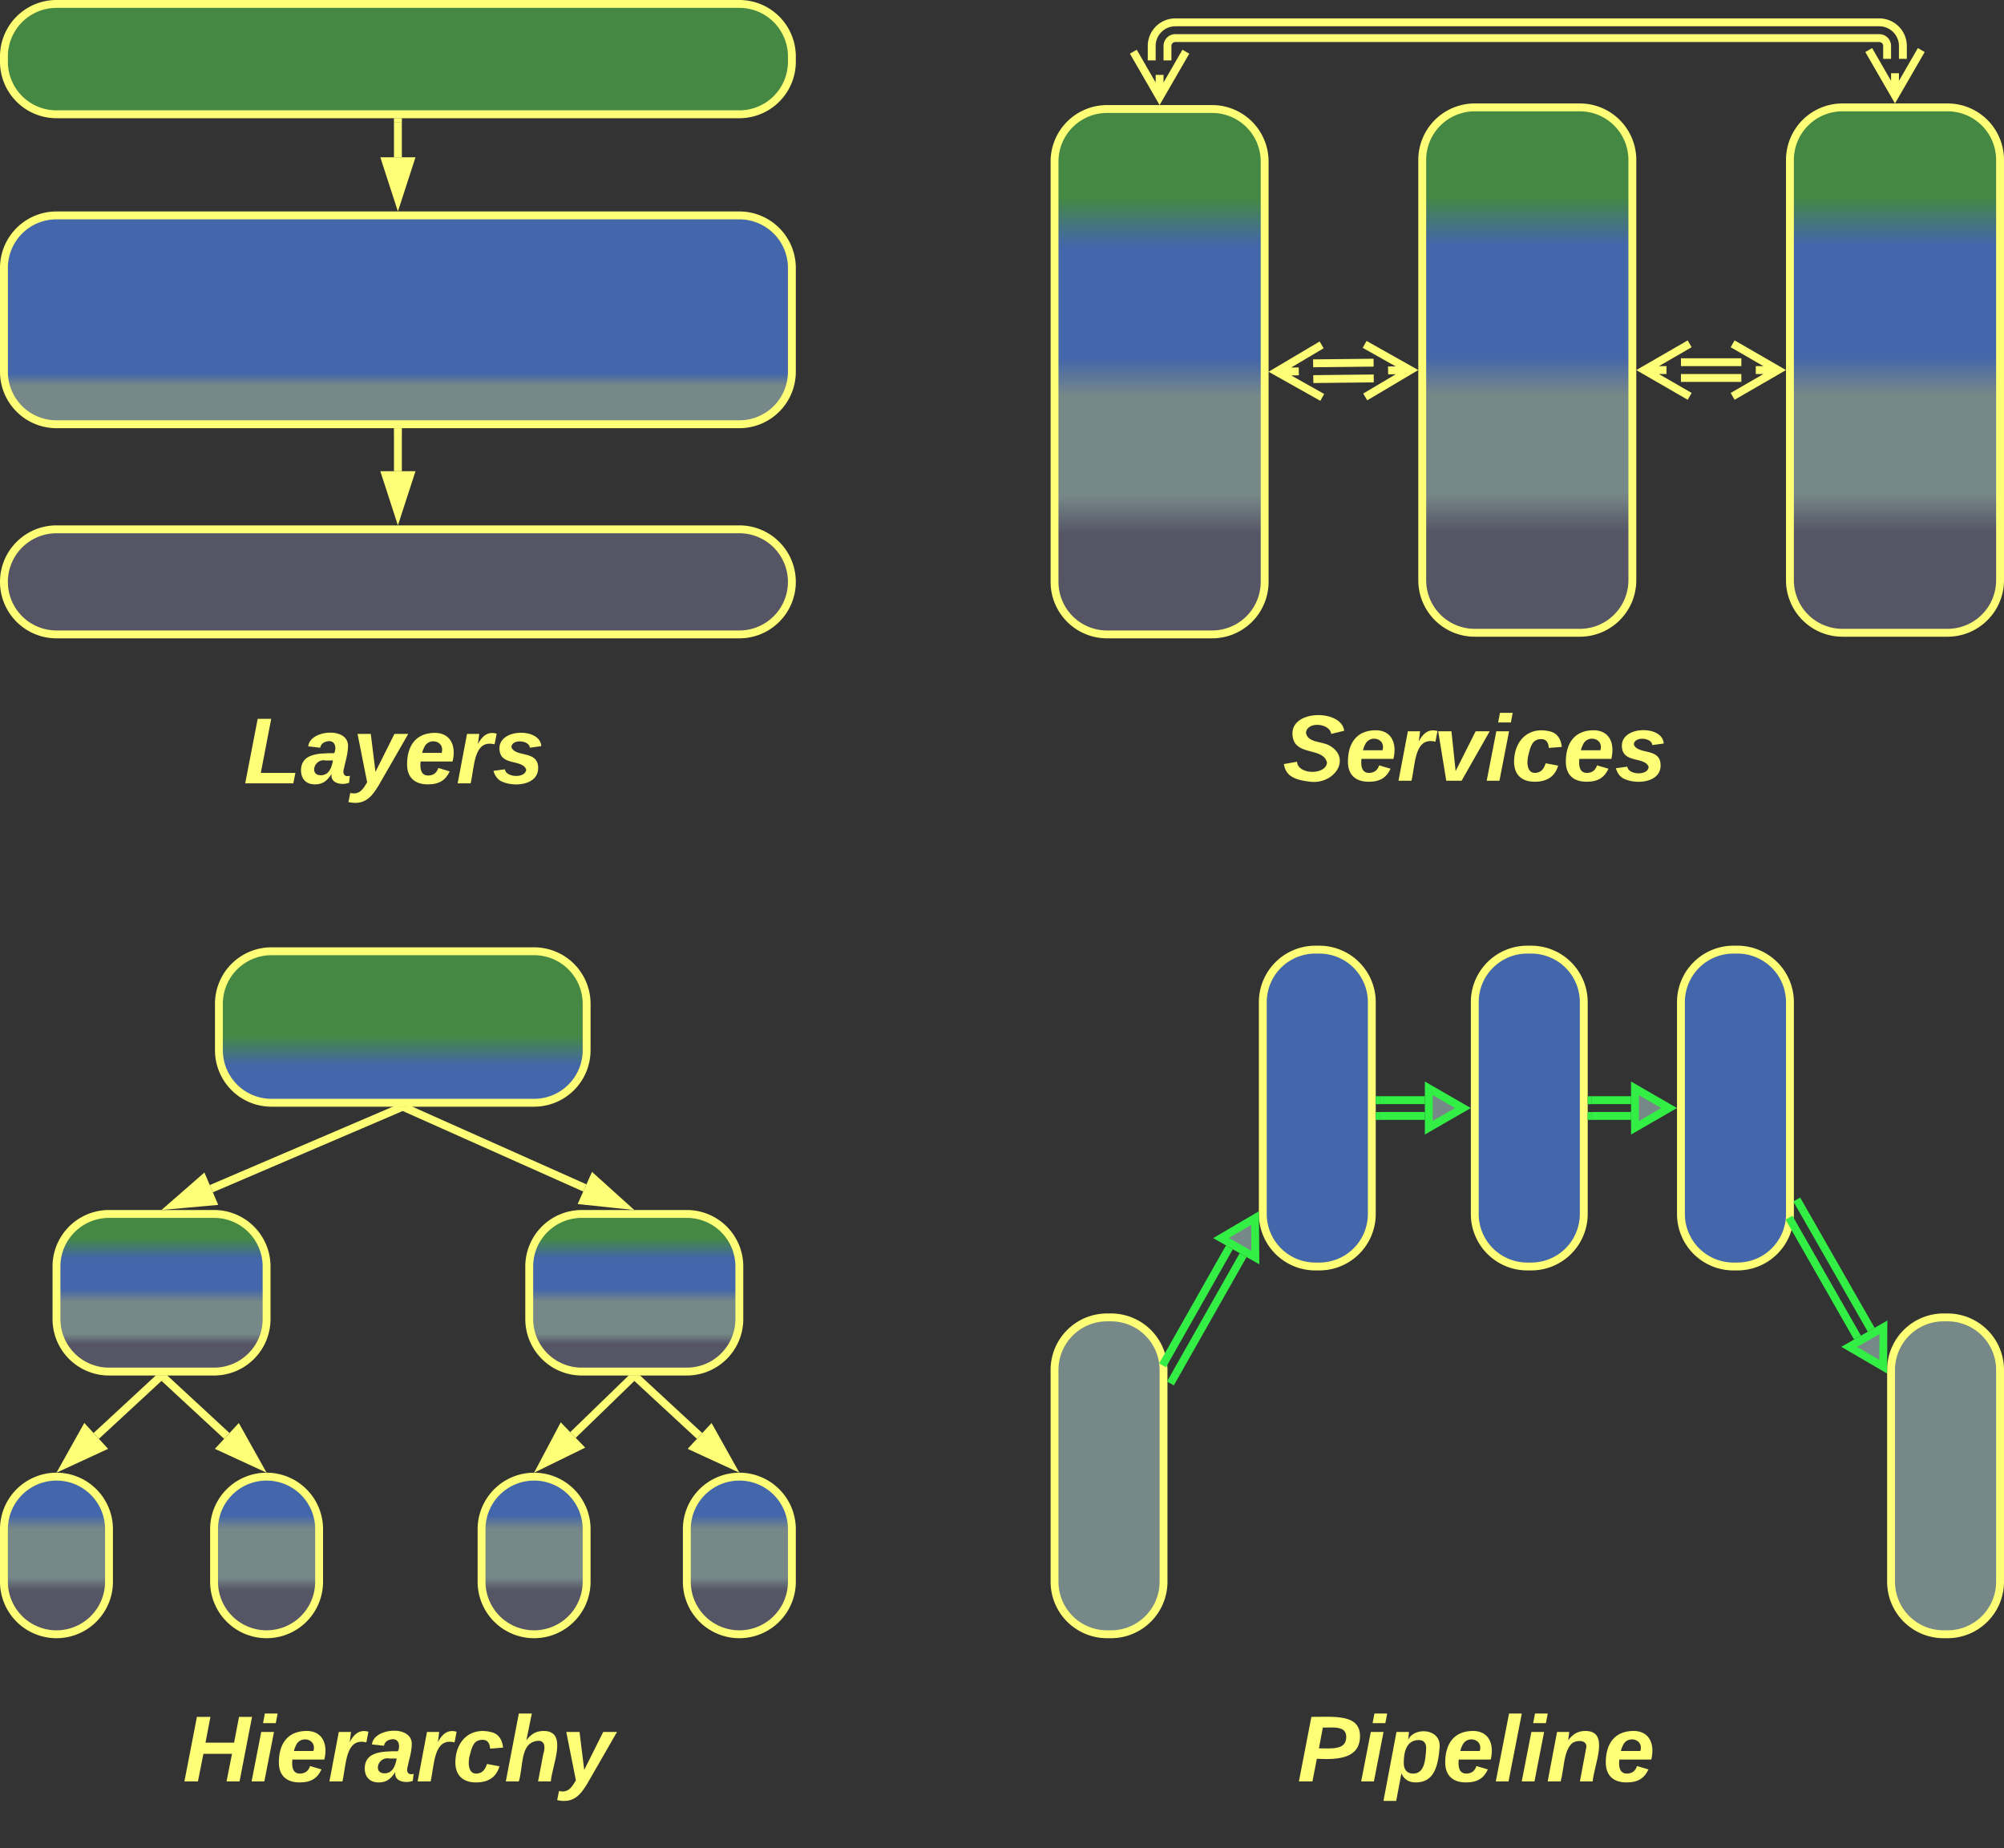 <svg xmlns="http://www.w3.org/2000/svg" xmlns:xlink="http://www.w3.org/1999/xlink" xmlns:lucid="lucid" width="763" height="703.62"><rect width="100%" height="100%" fill="#333333" stroke="none"/><g transform="translate(-698.5 -298.5)" lucid:page-tab-id="0_0"><path d="M700 520a20 20 0 0 1 20-20h260a20 20 0 0 1 20 20 20 20 0 0 1-20 20H720a20 20 0 0 1-20-20z" stroke="#ff7" stroke-width="3" fill="#556"/><path d="M700 400.5a20 20 0 0 1 20-20h260a20 20 0 0 1 20 20V440a20 20 0 0 1-20 20H720a20 20 0 0 1-20-20z" stroke="#ff7" stroke-width="3" fill="url(#a)"/><path d="M700 320a20 20 0 0 1 20-20h260a20 20 0 0 1 20 20v2a20 20 0 0 1-20 20H720a20 20 0 0 1-20-20z" stroke="#ff7" stroke-width="3" fill="#484"/><path d="M850 477.88V463" stroke="#ff7" stroke-width="3" fill="none"/><path d="M850 493.65l-4.63-14.27h9.26z" stroke="#ff7" stroke-width="3" fill="#ff7"/><path d="M851.48 463.04h-2.96v-1.54h2.96z" stroke="#ff7" stroke-width=".05" fill="#ff7"/><path d="M850 358.38V345" stroke="#ff7" stroke-width="3" fill="none"/><path d="M850 374.15l-4.63-14.27h9.26z" stroke="#ff7" stroke-width="3" fill="#ff7"/><path d="M851.48 345.04h-2.96v-1.54h2.96z" stroke="#ff7" stroke-width=".05" fill="#ff7"/><path d="M700 566a6 6 0 0 1 6-6h284.92a6 6 0 0 1 6 6v49a6 6 0 0 1-6 6H706a6 6 0 0 1-6-6z" stroke="#ff7" stroke-opacity="0" stroke-width="3" fill="#788" fill-opacity="0"/><use xlink:href="#b" transform="matrix(1,0,0,1,705,565) translate(86.265 31.694)"/><path d="M1100 360a20 20 0 0 1 20-20h40a20 20 0 0 1 20 20v160a20 20 0 0 1-20 20h-40a20 20 0 0 1-20-20z" stroke="#ff7" stroke-width="3" fill="url(#c)"/><path d="M1240 359.38a20 20 0 0 1 20-20h40a20 20 0 0 1 20 20v160a20 20 0 0 1-20 20h-40a20 20 0 0 1-20-20z" stroke="#ff7" stroke-width="3" fill="url(#d)"/><path d="M1380 359.38a20 20 0 0 1 20-20h40a20 20 0 0 1 20 20v160a20 20 0 0 1-20 20h-40a20 20 0 0 1-20-20z" stroke="#ff7" stroke-width="3" fill="url(#e)"/><path d="M1221.54 442.56l-23.02.25M1221.48 436.56l-23.02.25M1218.07 429.6l17.43 9.8-17.2 10.2m17.2-10.2l-8.5.1M1201.93 449.78l-17.43-9.8 17.2-10.2m-17.2 10.2l8.5-.1M1361.5 442.38h-23M1361.5 436.38h-23M1358.18 429.38l17.32 10-17.32 10m17.32-10h-8.5M1341.82 449.38l-17.32-10 17.32-10m-17.32 10h8.5" stroke="#ff7" stroke-width="3" fill="none"/><path d="M1100 565a6 6 0 0 1 6-6h308a6 6 0 0 1 6 6v49a6 6 0 0 1-6 6h-308a6 6 0 0 1-6-6z" stroke="#ff7" stroke-opacity="0" stroke-width="3" fill="#788" fill-opacity="0"/><use xlink:href="#f" transform="matrix(1,0,0,1,1105,564) translate(81.914 31.694)"/><path d="M720 780.62a20 20 0 0 1 20-20h40a20 20 0 0 1 20 20v20a20 20 0 0 1-20 20h-40a20 20 0 0 1-20-20z" stroke="#ff7" stroke-width="3" fill="url(#g)"/><path d="M900 780.62a20 20 0 0 1 20-20h40a20 20 0 0 1 20 20v20a20 20 0 0 1-20 20h-40a20 20 0 0 1-20-20z" stroke="#ff7" stroke-width="3" fill="url(#h)"/><path d="M781.85 680.62a20 20 0 0 1 20-20h100a20 20 0 0 1 20 20v17.67a20 20 0 0 1-20 20h-100a20 20 0 0 1-20-20z" stroke="#ff7" stroke-width="3" fill="url(#i)"/><path d="M853.2 720.4l67.97 30.32" stroke="#ff7" stroke-width="3" fill="none"/><path d="M852.65 721.76l-4.14-1.85.06-.1h4.97z" stroke="#ff7" stroke-width=".05" fill="#ff7"/><path d="M935.57 757.15l-14.92-1.58 3.78-8.47z" stroke="#ff7" stroke-width="3" fill="#ff7"/><path d="M850.47 720.38L778.97 751" stroke="#ff7" stroke-width="3" fill="none"/><path d="M855.18 719.97l-4.17 1.78-.83-1.96h4.94z" stroke="#ff7" stroke-width=".05" fill="#ff7"/><path d="M764.46 757.2l11.3-9.86 3.64 8.52z" stroke="#ff7" stroke-width="3" fill="#ff7"/><path d="M960 880.62a20 20 0 0 1 20-20 20 20 0 0 1 20 20v20a20 20 0 0 1-20 20 20 20 0 0 1-20-20z" stroke="#ff7" stroke-width="3" fill="url(#j)"/><path d="M881.85 880.62a20 20 0 0 1 20-20 20 20 0 0 1 20 20v20a20 20 0 0 1-20 20 20 20 0 0 1-20-20z" stroke="#ff7" stroke-width="3" fill="url(#k)"/><path d="M780 880.62a20 20 0 0 1 20-20 20 20 0 0 1 20 20v20a20 20 0 0 1-20 20 20 20 0 0 1-20-20z" stroke="#ff7" stroke-width="3" fill="url(#l)"/><path d="M700 880.62a20 20 0 0 1 20-20 20 20 0 0 1 20 20v20a20 20 0 0 1-20 20 20 20 0 0 1-20-20z" stroke="#ff7" stroke-width="3" fill="url(#m)"/><path d="M941.1 823.14l23.76 21.98" stroke="#ff7" stroke-width="3" fill="none"/><path d="M940.13 824.25l-2.3-2.13h4.27z" stroke="#ff7" stroke-width=".05" fill="#ff7"/><path d="M976.44 855.82l-13.62-6.28 6.3-6.8z" stroke="#ff7" stroke-width="3" fill="#ff7"/><path d="M938.92 823.17l-22.27 21.6" stroke="#ff7" stroke-width="3" fill="none"/><path d="M939.92 824.25l-2.05-2.1v-.03h4.25z" stroke="#ff7" stroke-width=".05" fill="#ff7"/><path d="M905.33 855.74l7.02-13.26 6.45 6.66z" stroke="#ff7" stroke-width="3" fill="#ff7"/><path d="M761.1 823.14l23.76 21.98" stroke="#ff7" stroke-width="3" fill="none"/><path d="M760.13 824.25l-2.3-2.13h4.27z" stroke="#ff7" stroke-width=".05" fill="#ff7"/><path d="M796.44 855.82l-13.62-6.28 6.3-6.8z" stroke="#ff7" stroke-width="3" fill="#ff7"/><path d="M758.9 823.14l-23.76 21.98" stroke="#ff7" stroke-width="3" fill="none"/><path d="M759.87 824.25l-1.97-2.13h4.27z" stroke="#ff7" stroke-width=".05" fill="#ff7"/><path d="M723.56 855.82l7.33-13.1 6.28 6.82z" stroke="#ff7" stroke-width="3" fill="#ff7"/><path d="M700 946a6 6 0 0 1 6-6h288a6 6 0 0 1 6 6v48a6 6 0 0 1-6 6H706a6 6 0 0 1-6-6z" stroke="#ff7" stroke-opacity="0" stroke-width="3" fill="#788" fill-opacity="0"/><use xlink:href="#n" transform="matrix(1,0,0,1,705,945) translate(63.123 31.632)"/><path d="M1179.3 680a20 20 0 0 1 20-20h1.5a20 20 0 0 1 20 20v80.62a20 20 0 0 1-20 20h-1.5a20 20 0 0 1-20-20zM1260 680a20 20 0 0 1 20-20h1.5a20 20 0 0 1 20 20v80.62a20 20 0 0 1-20 20h-1.5a20 20 0 0 1-20-20zM1338.5 680a20 20 0 0 1 20-20h1.5a20 20 0 0 1 20 20v80.62a20 20 0 0 1-20 20h-1.5a20 20 0 0 1-20-20z" stroke="#ff7" stroke-width="3" fill="#46a"/><path d="M1241 723.3h-17.2M1241 717.3h-17.2" stroke="#3e4" stroke-width="3" fill="none"/><path d="M1255.5 720.3l-13 7.5v-15z" stroke="#3e4" stroke-width="3" fill="#788"/><path d="M1223.85 724.8h-1.54v-2.96h1.55zM1223.85 718.8h-1.54v-2.96h1.55z" stroke="#3e4" stroke-width=".05" fill="#3e4"/><path d="M1319.5 723.3h-15M1319.5 717.3h-15" stroke="#3e4" stroke-width="3" fill="none"/><path d="M1334 720.3l-13 7.5v-15z" stroke="#3e4" stroke-width="3" fill="#788"/><path d="M1304.54 724.8H1303v-2.96h1.54zM1304.54 718.8H1303v-2.96h1.54z" stroke="#3e4" stroke-width=".05" fill="#3e4"/><path d="M1100 820a20 20 0 0 1 20-20h1.5a20 20 0 0 1 20 20v80.62a20 20 0 0 1-20 20h-1.5a20 20 0 0 1-20-20z" stroke="#ff7" stroke-width="3" fill="#788"/><path d="M1171.8 776.3l-25.45 44.9M1166.58 773.33l-25.45 44.92" stroke="#3e4" stroke-width="3" fill="none"/><path d="M1176.33 762.2l.12 15-13.05-7.4z" stroke="#3e4" stroke-width="3" fill="#788"/><path d="M1147.65 821.9l-2.24 3.95-2.4-1.37v-.35l2.1-3.68z" stroke="#3e4" stroke-width=".05" fill="#3e4"/><path stroke="#3e4" stroke-width=".05" fill="#3e4"/><path d="M1418.5 820a20 20 0 0 1 20-20h1.5a20 20 0 0 1 20 20v80.62a20 20 0 0 1-20 20h-1.5a20 20 0 0 1-20-20z" stroke="#ff7" stroke-width="3" fill="#788"/><path d="M1405.72 807.68l-26.08-45.64M1410.93 804.7l-26.08-45.64" stroke="#3e4" stroke-width="3" fill="none"/><path d="M1415.5 818.77l-12.94-7.56 13.02-7.43z" stroke="#3e4" stroke-width="3" fill="#788"/><path stroke="#3e4" stroke-width=".05" fill="#3e4"/><path d="M1386.15 758.37l-2.56 1.46-2.1-3.65v-.4l2.4-1.36z" stroke="#3e4" stroke-width=".05" fill="#3e4"/><path d="M1100 946a6 6 0 0 1 6-6h308.75a6 6 0 0 1 6 6v48.62a6 6 0 0 1-6 6H1106a6 6 0 0 1-6-6z" stroke="#ff7" stroke-opacity="0" stroke-width="3" fill="#788" fill-opacity="0"/><use xlink:href="#o" transform="matrix(1,0,0,1,1105,945) translate(87.451 31.632)"/><path d="M1417 320.9V316a3 3 0 0 0-3-3h-268a3 3 0 0 0-3 3v5.5" stroke="#ff7" stroke-width="3" fill="none"/><path d="M1423 320.9V316a9 9 0 0 0-9-9h-268a9 9 0 0 0-9 9v5.5" stroke="#ff7" stroke-width="3" fill="none"/><path d="M1430 317.56l-10 17.32-10-17.32m10 17.32v-8.5M1150 318.18l-10 17.32-10-17.32m10 17.32V327" stroke="#ff7" stroke-width="3" fill="none"/><defs><linearGradient gradientUnits="userSpaceOnUse" id="a" x1="700" y1="460" x2="700" y2="380.5"><stop offset="18.48%" stop-color="#788"/><stop offset="24.28%" stop-color="#46a"/></linearGradient><path d="M6 0l48-248h52L66-40h133l-8 40H6" id="p" fill="#ff7"/><path d="M166-52c-4 17 5 29 24 23l-3 27c-30 11-74 1-67-34C105-15 91 4 56 4 23 4 3-15 2-49c0-64 63-67 128-67 10-22 3-53-29-45-13 3-22 10-25 24l-46-5c5-64 156-77 153 0-1 33-11 60-17 90zM97-88c-44-9-64 57-19 57 31 0 42-28 47-57H97" id="q" fill="#ff7"/><path d="M100 10C77 47 50 87-15 72l7-35c37 9 51-18 65-41L20-190h51L89-44l73-146h53" id="r" fill="#ff7"/><path d="M114-194c63-2 87 48 72 110H63c-3 28 1 55 31 54 21-1 32-13 37-29l44 13C160-14 137 4 91 4 41 4 11-22 11-73c0-71 33-119 103-121zm30 77c14-47-50-61-67-22-3 6-6 13-8 22h75" id="s" fill="#ff7"/><path d="M84-151c13-25 34-51 72-40l-8 41C67-170 71-64 56 0H6l36-190h47" id="t" fill="#ff7"/><path d="M144-137c-1-29-70-35-71-2 16 41 103 10 103 80C176 9 79 16 32-9 18-17 9-31 4-48l44-6c3 32 80 36 82 1-15-42-103-11-103-82 0-77 157-79 161-8" id="u" fill="#ff7"/><g id="b"><use transform="matrix(0.099,0,0,0.099,0,0)" xlink:href="#p"/><use transform="matrix(0.099,0,0,0.099,21.63,0)" xlink:href="#q"/><use transform="matrix(0.099,0,0,0.099,41.383,0)" xlink:href="#r"/><use transform="matrix(0.099,0,0,0.099,61.136,0)" xlink:href="#s"/><use transform="matrix(0.099,0,0,0.099,80.889,0)" xlink:href="#t"/><use transform="matrix(0.099,0,0,0.099,94.716,0)" xlink:href="#u"/></g><linearGradient gradientUnits="userSpaceOnUse" id="c" x1="1100" y1="540" x2="1100" y2="340"><stop offset="19.2%" stop-color="#556"/><stop offset="26.45%" stop-color="#788"/><stop offset="45.29%" stop-color="#788"/><stop offset="52.54%" stop-color="#46a"/><stop offset="73.91%" stop-color="#46a"/><stop offset="82.97%" stop-color="#484"/></linearGradient><linearGradient gradientUnits="userSpaceOnUse" id="d" x1="1240" y1="539.38" x2="1240" y2="339.38"><stop offset="19.2%" stop-color="#556"/><stop offset="26.45%" stop-color="#788"/><stop offset="45.29%" stop-color="#788"/><stop offset="52.54%" stop-color="#46a"/><stop offset="73.91%" stop-color="#46a"/><stop offset="82.97%" stop-color="#484"/></linearGradient><linearGradient gradientUnits="userSpaceOnUse" id="e" x1="1380" y1="539.38" x2="1380" y2="339.38"><stop offset="19.2%" stop-color="#556"/><stop offset="26.45%" stop-color="#788"/><stop offset="45.29%" stop-color="#788"/><stop offset="52.54%" stop-color="#46a"/><stop offset="73.91%" stop-color="#46a"/><stop offset="82.97%" stop-color="#484"/></linearGradient><path d="M178-136c88 48 22 151-73 140C49-3 12-15 4-64l51-9c1 50 111 53 115 3-16-63-132-20-133-112 0-93 190-91 199-10l-50 12c-4-41-93-50-97-4 7 38 59 32 89 48" id="v" fill="#ff7"/><path d="M109 0H50L19-190h51L86-37l77-153h54" id="w" fill="#ff7"/><path d="M50-224l7-37h49l-7 37H50zM6 0l37-190h49L55 0H6" id="x" fill="#ff7"/><path d="M67-101c-8 29-7 73 27 71 23-2 32-16 39-37l48 9C170-19 141 4 91 4 36 4 7-28 12-86c6-75 61-124 140-103 26 7 40 29 43 59l-50 4c-1-20-9-34-29-34-35 0-41 29-49 59" id="y" fill="#ff7"/><g id="f"><use transform="matrix(0.099,0,0,0.099,0,0)" xlink:href="#v"/><use transform="matrix(0.099,0,0,0.099,23.704,0)" xlink:href="#s"/><use transform="matrix(0.099,0,0,0.099,43.457,0)" xlink:href="#t"/><use transform="matrix(0.099,0,0,0.099,57.284,0)" xlink:href="#w"/><use transform="matrix(0.099,0,0,0.099,77.037,0)" xlink:href="#x"/><use transform="matrix(0.099,0,0,0.099,86.914,0)" xlink:href="#y"/><use transform="matrix(0.099,0,0,0.099,106.667,0)" xlink:href="#s"/><use transform="matrix(0.099,0,0,0.099,126.42,0)" xlink:href="#u"/></g><linearGradient gradientUnits="userSpaceOnUse" id="g" x1="720" y1="820.62" x2="720" y2="760.62"><stop offset="17.5%" stop-color="#556"/><stop offset="23.93%" stop-color="#788"/><stop offset="44.29%" stop-color="#788"/><stop offset="52.14%" stop-color="#46a"/><stop offset="71.74%" stop-color="#46a"/><stop offset="84.42%" stop-color="#484"/></linearGradient><linearGradient gradientUnits="userSpaceOnUse" id="h" x1="900" y1="820.62" x2="900" y2="760.62"><stop offset="17.5%" stop-color="#556"/><stop offset="23.93%" stop-color="#788"/><stop offset="44.29%" stop-color="#788"/><stop offset="52.14%" stop-color="#46a"/><stop offset="71.74%" stop-color="#46a"/><stop offset="84.42%" stop-color="#484"/></linearGradient><linearGradient gradientUnits="userSpaceOnUse" id="i" x1="781.85" y1="660.62" x2="781.85" y2="718.29"><stop offset="56.16%" stop-color="#484"/><stop offset="75.72%" stop-color="#46a"/></linearGradient><linearGradient gradientUnits="userSpaceOnUse" id="j" x1="960" y1="920.62" x2="960" y2="860.62"><stop offset="27.9%" stop-color="#556"/><stop offset="36.07%" stop-color="#788"/><stop offset="66.79%" stop-color="#788"/><stop offset="75.36%" stop-color="#46a"/></linearGradient><linearGradient gradientUnits="userSpaceOnUse" id="k" x1="881.85" y1="920.62" x2="881.85" y2="860.62"><stop offset="27.9%" stop-color="#556"/><stop offset="36.07%" stop-color="#788"/><stop offset="66.79%" stop-color="#788"/><stop offset="75.36%" stop-color="#46a"/></linearGradient><linearGradient gradientUnits="userSpaceOnUse" id="l" x1="780" y1="920.62" x2="780" y2="860.62"><stop offset="27.9%" stop-color="#556"/><stop offset="36.07%" stop-color="#788"/><stop offset="66.79%" stop-color="#788"/><stop offset="75.36%" stop-color="#46a"/></linearGradient><linearGradient gradientUnits="userSpaceOnUse" id="m" x1="700" y1="920.62" x2="700" y2="860.62"><stop offset="27.9%" stop-color="#556"/><stop offset="36.07%" stop-color="#788"/><stop offset="66.79%" stop-color="#788"/><stop offset="75.36%" stop-color="#46a"/></linearGradient><path d="M168 0l21-106H79L58 0H6l48-248h52l-19 99h110l19-99h50L218 0h-50" id="z" fill="#ff7"/><path d="M150-105c8-23 8-54-22-51-68 7-54 98-72 156H6l50-261h50L85-158c15-20 33-36 66-36 95 0 34 128 28 194h-49" id="A" fill="#ff7"/><g id="n"><use transform="matrix(0.099,0,0,0.099,0,0)" xlink:href="#z"/><use transform="matrix(0.099,0,0,0.099,25.58,0)" xlink:href="#x"/><use transform="matrix(0.099,0,0,0.099,35.457,0)" xlink:href="#s"/><use transform="matrix(0.099,0,0,0.099,55.21,0)" xlink:href="#t"/><use transform="matrix(0.099,0,0,0.099,69.037,0)" xlink:href="#q"/><use transform="matrix(0.099,0,0,0.099,88.79,0)" xlink:href="#t"/><use transform="matrix(0.099,0,0,0.099,102.617,0)" xlink:href="#y"/><use transform="matrix(0.099,0,0,0.099,122.37,0)" xlink:href="#A"/><use transform="matrix(0.099,0,0,0.099,144,0)" xlink:href="#r"/></g><path d="M241-173c-1 82-78 91-166 86L58 0H6l48-248c87 0 188-12 187 75zm-53 2c0-43-48-36-90-36l-15 80c50 0 105 7 105-44" id="B" fill="#ff7"/><path d="M156-122c2-23-7-37-28-37-47 0-58 44-58 89 0 24 12 40 36 40 43 0 47-49 50-92zM-8 75l50-265h48c0 10-3 24-3 30 22-50 127-45 121 29-6 73-21 135-92 135-29 0-46-14-55-35L41 75H-8" id="C" fill="#ff7"/><path d="M6 0l51-261h49L55 0H6" id="D" fill="#ff7"/><path d="M151-194c95 0 34 128 28 194h-49l25-134c0-29-45-25-59-9C67-111 69-48 56 0H6l36-190h47l-4 32c15-20 33-36 66-36" id="E" fill="#ff7"/><g id="o"><use transform="matrix(0.099,0,0,0.099,0,0)" xlink:href="#B"/><use transform="matrix(0.099,0,0,0.099,23.704,0)" xlink:href="#x"/><use transform="matrix(0.099,0,0,0.099,33.58,0)" xlink:href="#C"/><use transform="matrix(0.099,0,0,0.099,55.21,0)" xlink:href="#s"/><use transform="matrix(0.099,0,0,0.099,74.963,0)" xlink:href="#D"/><use transform="matrix(0.099,0,0,0.099,84.84,0)" xlink:href="#x"/><use transform="matrix(0.099,0,0,0.099,94.716,0)" xlink:href="#E"/><use transform="matrix(0.099,0,0,0.099,116.346,0)" xlink:href="#s"/></g></defs></g></svg>